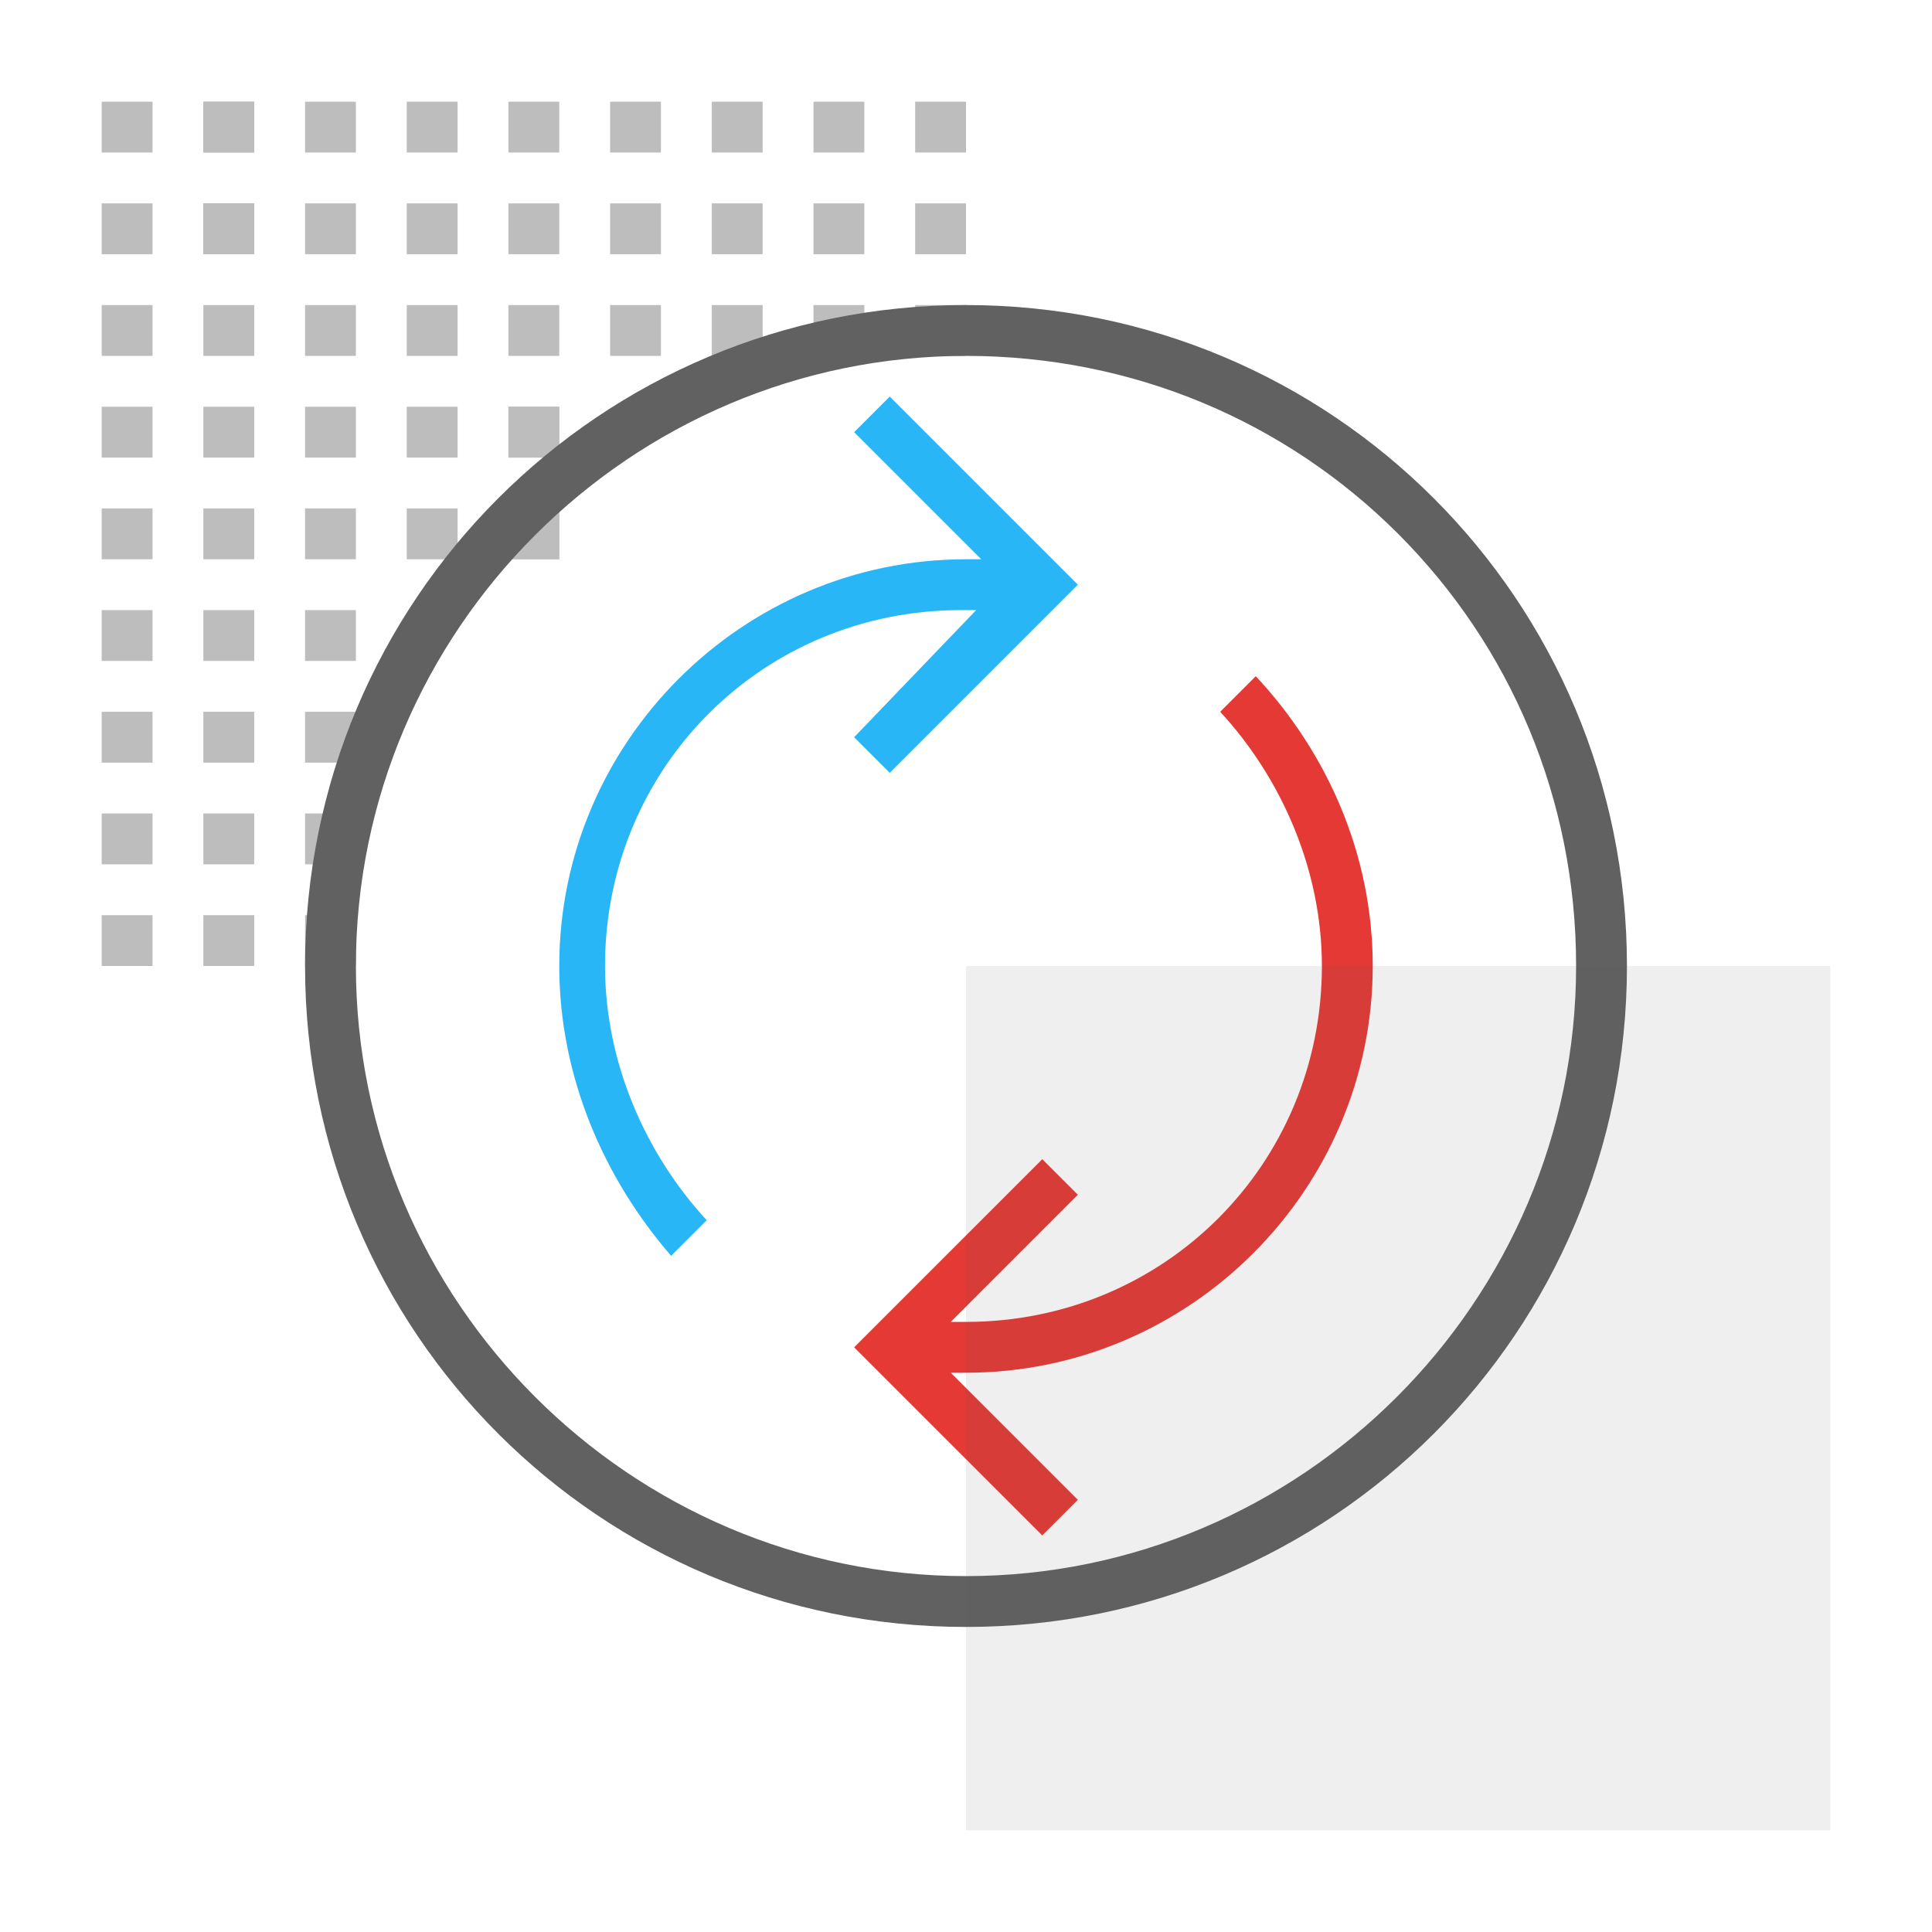 <?xml version="1.0" encoding="utf-8"?>
<!-- Generator: Adobe Illustrator 19.2.0, SVG Export Plug-In . SVG Version: 6.00 Build 0)  -->
<svg version="1.1" id="Outlined_2_" xmlns="http://www.w3.org/2000/svg" xmlns:xlink="http://www.w3.org/1999/xlink" x="0px"
	 y="0px" viewBox="0 0 38 38" style="enable-background:new 0 0 38 38;" xml:space="preserve">
<style type="text/css">
	.st0{fill:#BDBDBD;}
	.st1{fill:#616161;}
	.st2{fill:#E53935;}
	.st3{fill:#29B6F6;}
	.st4{opacity:0.1;fill:#616161;}
</style>
<g>
	<rect x="2" y="2" class="st0" width="1" height="1"/>
	<rect x="4" y="2" class="st0" width="1" height="1"/>
	<rect x="6" y="2" class="st0" width="1" height="1"/>
	<rect x="8" y="2" class="st0" width="1" height="1"/>
	<rect x="10" y="2" class="st0" width="1" height="1"/>
	<rect x="12" y="2" class="st0" width="1" height="1"/>
	<rect x="14" y="2" class="st0" width="1" height="1"/>
	<rect x="16" y="2" class="st0" width="1" height="1"/>
	<rect x="18" y="2" class="st0" width="1" height="1"/>
	<rect x="2" y="4" class="st0" width="1" height="1"/>
	<rect x="4" y="4" class="st0" width="1" height="1"/>
	<rect x="6" y="4" class="st0" width="1" height="1"/>
	<rect x="8" y="4" class="st0" width="1" height="1"/>
	<rect x="10" y="4" class="st0" width="1" height="1"/>
	<rect x="12" y="4" class="st0" width="1" height="1"/>
	<rect x="14" y="4" class="st0" width="1" height="1"/>
	<rect x="16" y="4" class="st0" width="1" height="1"/>
	<rect x="18" y="4" class="st0" width="1" height="1"/>
	<rect x="2" y="6" class="st0" width="1" height="1"/>
	<rect x="4" y="6" class="st0" width="1" height="1"/>
	<rect x="6" y="6" class="st0" width="1" height="1"/>
	<rect x="8" y="6" class="st0" width="1" height="1"/>
	<rect x="10" y="6" class="st0" width="1" height="1"/>
	<rect x="12" y="6" class="st0" width="1" height="1"/>
	<rect x="14" y="6" class="st0" width="1" height="1"/>
	<rect x="16" y="6" class="st0" width="1" height="1"/>
	<rect x="18" y="6" class="st0" width="1" height="1"/>
	<rect x="6" y="8" transform="matrix(-1.836970e-016 1 -1 -1.836970e-016 15 2)" class="st0" width="1" height="1"/>
	<rect x="6" y="10" transform="matrix(-1.836970e-016 1 -1 -1.836970e-016 17 4)" class="st0" width="1" height="1"/>
	<rect x="6" y="12" transform="matrix(-1.836970e-016 1 -1 -1.836970e-016 19 6)" class="st0" width="1" height="1"/>
	<rect x="6" y="14" transform="matrix(-1.836970e-016 1 -1 -1.836970e-016 21 8)" class="st0" width="1" height="1"/>
	<rect x="6" y="16" transform="matrix(-1.836970e-016 1 -1 -1.836970e-016 23 10)" class="st0" width="1" height="1"/>
	<rect x="6" y="18" transform="matrix(-1.836970e-016 1 -1 -1.836970e-016 25 12)" class="st0" width="1" height="1"/>
	<rect x="4" y="2" transform="matrix(-1.836970e-016 1 -1 -1.836970e-016 7 -2)" class="st0" width="1" height="1"/>
	<rect x="4" y="4" transform="matrix(-1.836970e-016 1 -1 -1.836970e-016 9 8.881784e-016)" class="st0" width="1" height="1"/>
	<rect x="4" y="8" transform="matrix(-1.836970e-016 1 -1 -1.836970e-016 13 4)" class="st0" width="1" height="1"/>
	<rect x="4" y="10" transform="matrix(-1.836970e-016 1 -1 -1.836970e-016 15 6)" class="st0" width="1" height="1"/>
	<rect x="4" y="12" transform="matrix(-1.836970e-016 1 -1 -1.836970e-016 17 8)" class="st0" width="1" height="1"/>
	<rect x="4" y="14" transform="matrix(-1.836970e-016 1 -1 -1.836970e-016 19 10)" class="st0" width="1" height="1"/>
	<rect x="4" y="16" transform="matrix(-1.836970e-016 1 -1 -1.836970e-016 21 12)" class="st0" width="1" height="1"/>
	<rect x="4" y="18" transform="matrix(-1.836970e-016 1 -1 -1.836970e-016 23 14)" class="st0" width="1" height="1"/>
	<rect x="2" y="8" transform="matrix(-1.836970e-016 1 -1 -1.836970e-016 11 6)" class="st0" width="1" height="1"/>
	<rect x="2" y="10" transform="matrix(-1.836970e-016 1 -1 -1.836970e-016 13 8)" class="st0" width="1" height="1"/>
	<rect x="2" y="12" transform="matrix(-1.836970e-016 1 -1 -1.836970e-016 15 10)" class="st0" width="1" height="1"/>
	<rect x="2" y="14" transform="matrix(-1.836970e-016 1 -1 -1.836970e-016 17 12)" class="st0" width="1" height="1"/>
	<rect x="2" y="16" transform="matrix(-1.836970e-016 1 -1 -1.836970e-016 19 14)" class="st0" width="1" height="1"/>
	<rect x="2" y="18" transform="matrix(-1.836970e-016 1 -1 -1.836970e-016 21 16)" class="st0" width="1" height="1"/>
	<rect x="8" y="8" class="st0" width="1" height="1"/>
	<rect x="10" y="8" class="st0" width="1" height="1"/>
	<rect x="8" y="10" class="st0" width="1" height="1"/>
	<rect x="10" y="10" class="st0" width="1" height="1"/>
	<rect x="10" y="8" transform="matrix(-1.836970e-016 1 -1 -1.836970e-016 19 -2)" class="st0" width="1" height="1"/>
	<rect x="10" y="10" transform="matrix(-1.836970e-016 1 -1 -1.836970e-016 21 1.776357e-015)" class="st0" width="1" height="1"/>
</g>
<path class="st1" d="M19,6C11.8,6,6,11.8,6,19c0,7.2,5.8,13,13,13c7.2,0,13-5.8,13-13C32,11.8,26.2,6,19,6z M19,31
	c-6.6,0-12-5.4-12-12c0-6.6,5.4-12,12-12c3.3,0,6.3,1.3,8.5,3.5h0l0,0c2.2,2.2,3.5,5.2,3.5,8.5C31,25.6,25.6,31,19,31z"/>
<path class="st2" d="M19,27h-0.3l2.5,2.5l-0.7,0.7l-3.7-3.7l3.7-3.7l0.7,0.7L18.7,26c0,0,0,0,0,0H19c3.9,0,7-3.1,7-7
	c0-1.9-0.8-3.7-2-5l0.7-0.7c1.4,1.5,2.3,3.5,2.3,5.7C27,23.4,23.4,27,19,27z"/>
<path class="st3" d="M21.2,11.5l-3.7,3.7l-0.7-0.7l2.4-2.5c0,0,0,0,0,0c-0.1,0-0.2,0-0.3,0c-3.9,0-7,3.1-7,7c0,1.9,0.8,3.7,2,5
	l-0.7,0.7C11.9,23.2,11,21.2,11,19c0-4.4,3.6-8,8-8c0.1,0,0.2,0,0.3,0l-2.5-2.5l0.7-0.7L21.2,11.5z"/>
<rect x="19" y="19" class="st4" width="17" height="17"/>
</svg>
